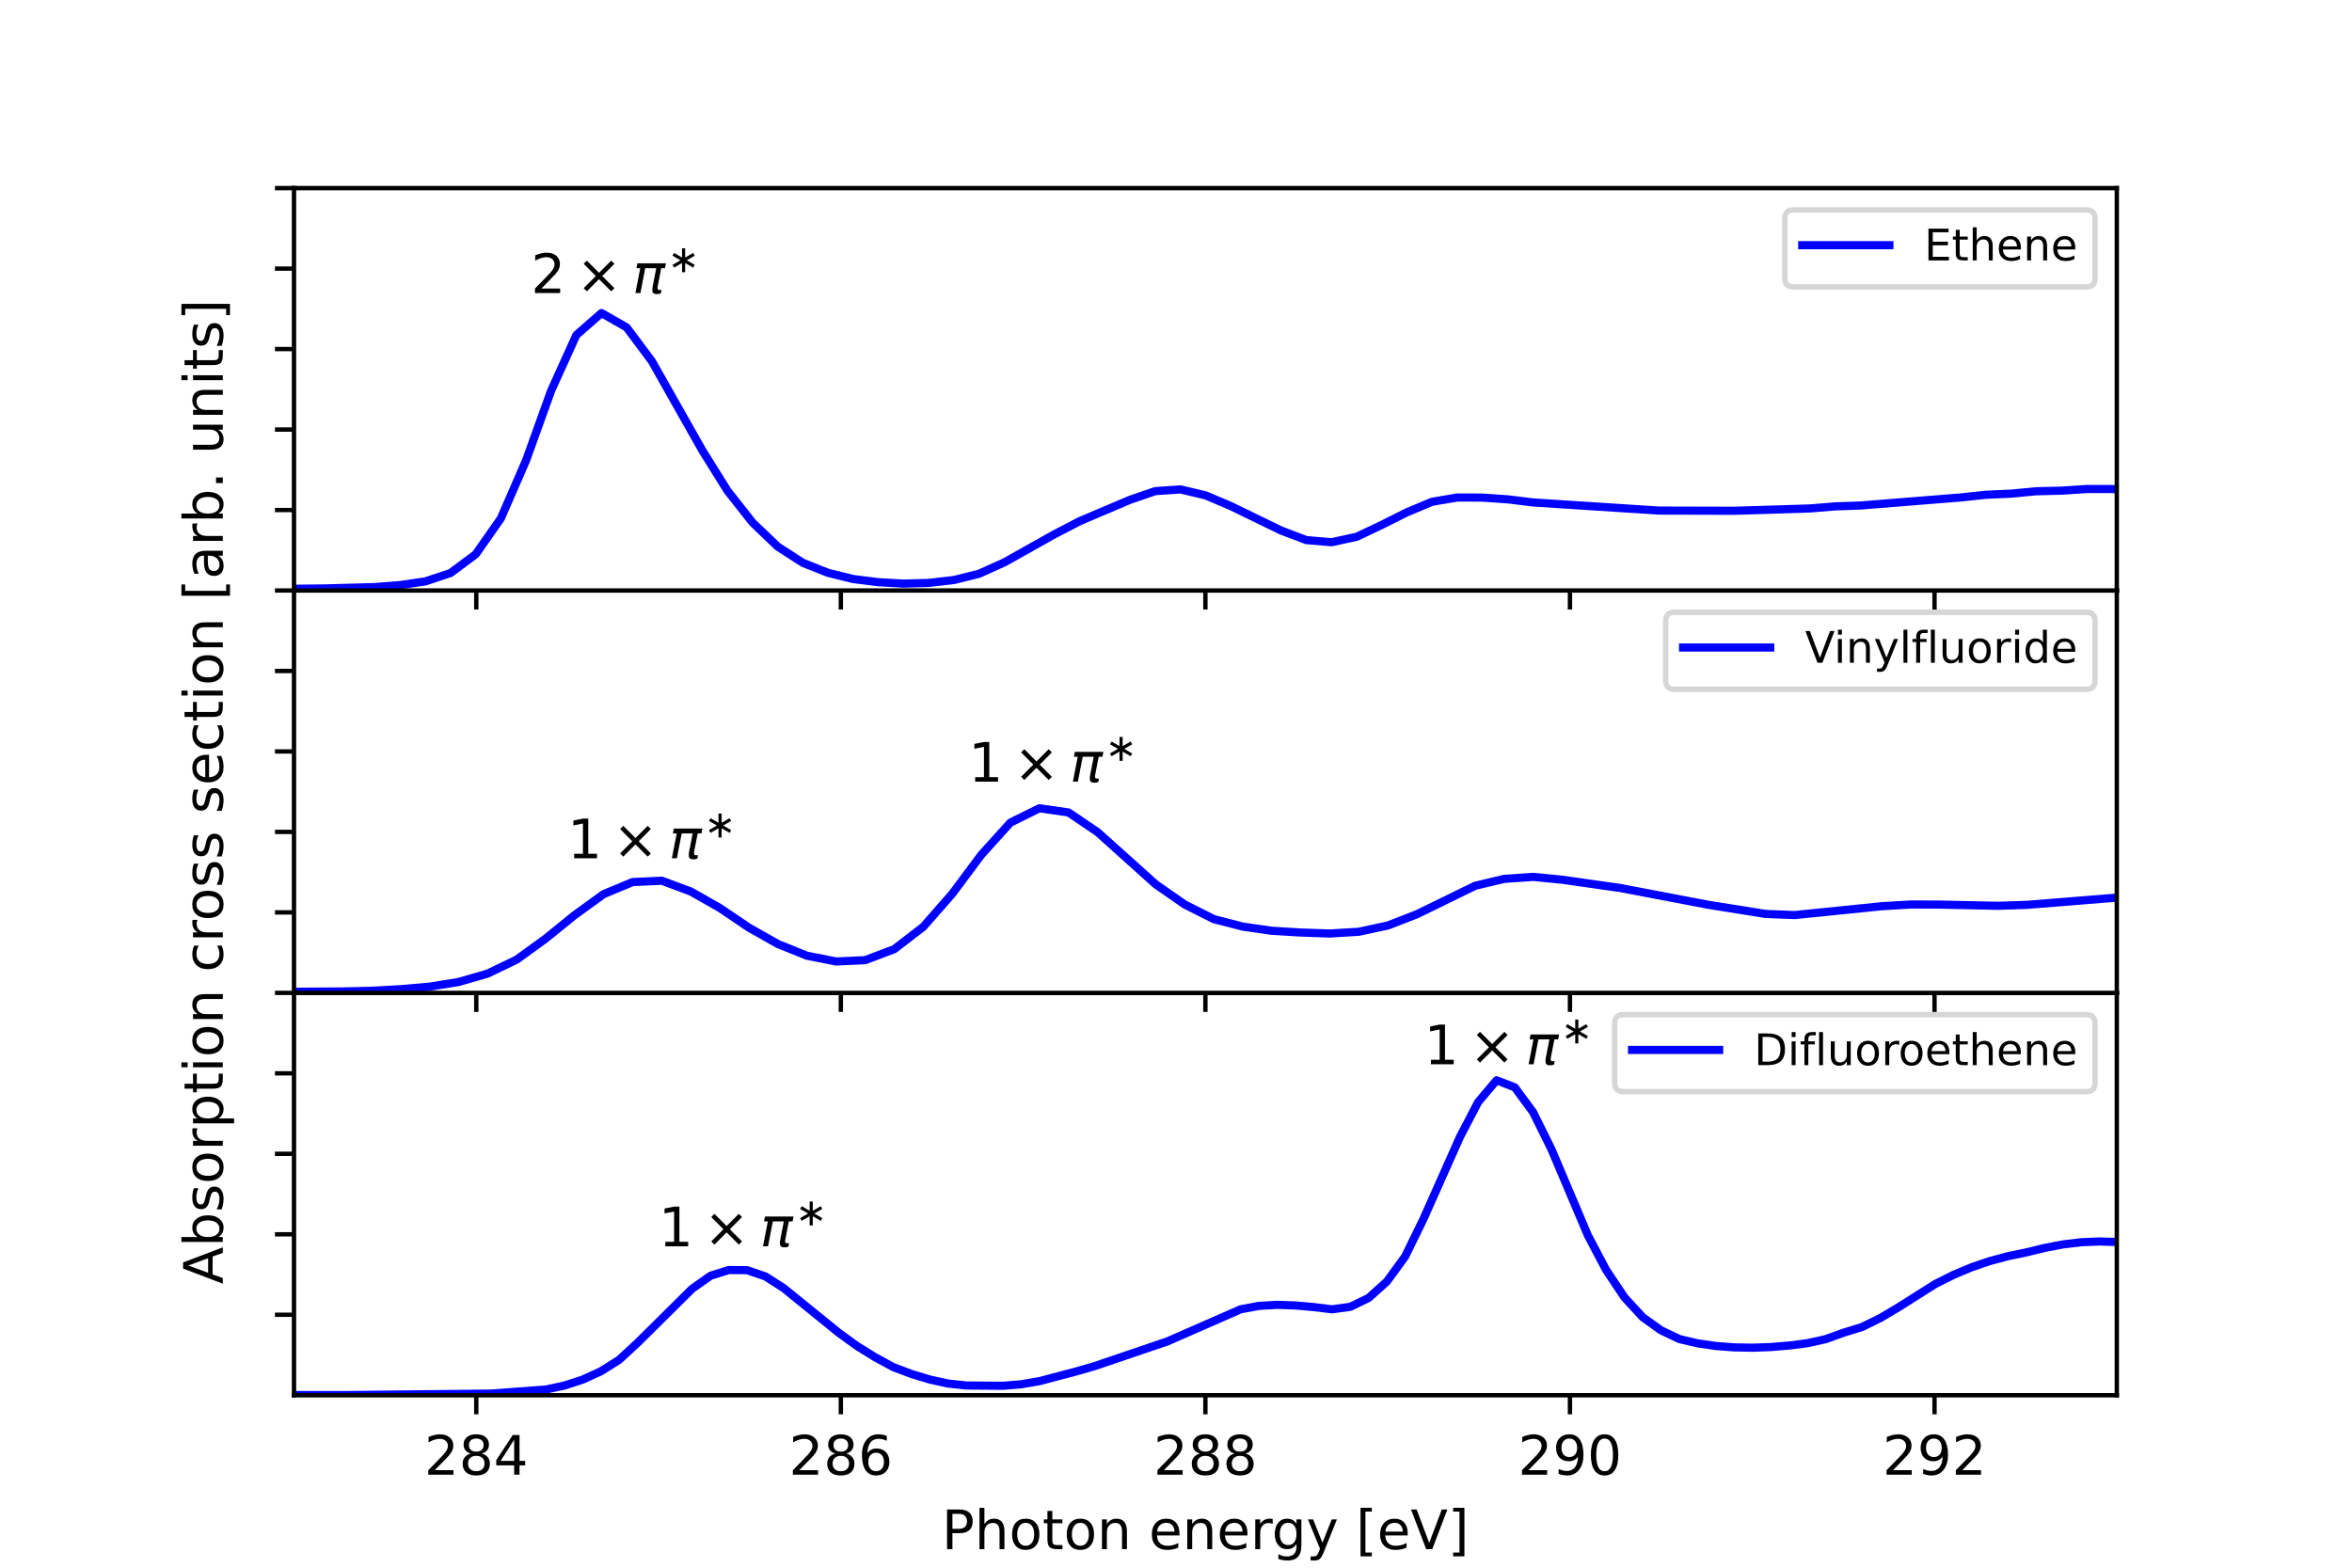 <?xml version="1.0" encoding="utf-8" standalone="no"?>
<!DOCTYPE svg PUBLIC "-//W3C//DTD SVG 1.1//EN"
  "http://www.w3.org/Graphics/SVG/1.1/DTD/svg11.dtd">
<!-- Created with matplotlib (https://matplotlib.org/) -->
<svg height="288pt" version="1.1" viewBox="0 0 432 288" width="432pt" xmlns="http://www.w3.org/2000/svg" xmlns:xlink="http://www.w3.org/1999/xlink">
 <defs>
  <style type="text/css">*{stroke-linecap:butt;stroke-linejoin:round;}</style>
 </defs>
 <g id="figure_1">
  <g id="patch_1">
   <path d="M 0 288 
L 432 288 
L 432 0 
L 0 0 
z
" style="fill:#ffffff;"/>
  </g>
  <g id="axes_1">
   <g id="patch_2">
    <path d="M 54 256.32 
L 388.8 256.32 
L 388.8 182.4 
L 54 182.4 
z
" style="fill:#ffffff;"/>
   </g>
   <g id="matplotlib.axis_1">
    <g id="xtick_1">
     <g id="line2d_1">
      <defs>
       <path d="M 0 0 
L 0 3.5 
" id="mf8577cc68b" style="stroke:#000000;stroke-width:0.8;"/>
      </defs>
      <g>
       <use style="stroke:#000000;stroke-width:0.8;" x="87.48" xlink:href="#mf8577cc68b" y="256.32"/>
      </g>
     </g>
     <g id="text_1">
      <!-- 284 -->
      <g transform="translate(77.936 270.918)scale(0.1 -0.1)">
       <defs>
        <path d="M 19.188 8.297 
L 53.609 8.297 
L 53.609 0 
L 7.328 0 
L 7.328 8.297 
Q 12.938 14.109 22.625 23.891 
Q 32.328 33.688 34.812 36.531 
Q 39.547 41.844 41.422 45.531 
Q 43.312 49.219 43.312 52.781 
Q 43.312 58.594 39.234 62.25 
Q 35.156 65.922 28.609 65.922 
Q 23.969 65.922 18.812 64.312 
Q 13.672 62.703 7.812 59.422 
L 7.812 69.391 
Q 13.766 71.781 18.938 73 
Q 24.125 74.219 28.422 74.219 
Q 39.75 74.219 46.484 68.547 
Q 53.219 62.891 53.219 53.422 
Q 53.219 48.922 51.531 44.891 
Q 49.859 40.875 45.406 35.406 
Q 44.188 33.984 37.641 27.219 
Q 31.109 20.453 19.188 8.297 
z
" id="DejaVuSans-50"/>
        <path d="M 31.781 34.625 
Q 24.75 34.625 20.719 30.859 
Q 16.703 27.094 16.703 20.516 
Q 16.703 13.922 20.719 10.156 
Q 24.75 6.391 31.781 6.391 
Q 38.812 6.391 42.859 10.172 
Q 46.922 13.969 46.922 20.516 
Q 46.922 27.094 42.891 30.859 
Q 38.875 34.625 31.781 34.625 
z
M 21.922 38.812 
Q 15.578 40.375 12.031 44.719 
Q 8.5 49.078 8.5 55.328 
Q 8.5 64.062 14.719 69.141 
Q 20.953 74.219 31.781 74.219 
Q 42.672 74.219 48.875 69.141 
Q 55.078 64.062 55.078 55.328 
Q 55.078 49.078 51.531 44.719 
Q 48 40.375 41.703 38.812 
Q 48.828 37.156 52.797 32.312 
Q 56.781 27.484 56.781 20.516 
Q 56.781 9.906 50.312 4.234 
Q 43.844 -1.422 31.781 -1.422 
Q 19.734 -1.422 13.25 4.234 
Q 6.781 9.906 6.781 20.516 
Q 6.781 27.484 10.781 32.312 
Q 14.797 37.156 21.922 38.812 
z
M 18.312 54.391 
Q 18.312 48.734 21.844 45.562 
Q 25.391 42.391 31.781 42.391 
Q 38.141 42.391 41.719 45.562 
Q 45.312 48.734 45.312 54.391 
Q 45.312 60.062 41.719 63.234 
Q 38.141 66.406 31.781 66.406 
Q 25.391 66.406 21.844 63.234 
Q 18.312 60.062 18.312 54.391 
z
" id="DejaVuSans-56"/>
        <path d="M 37.797 64.312 
L 12.891 25.391 
L 37.797 25.391 
z
M 35.203 72.906 
L 47.609 72.906 
L 47.609 25.391 
L 58.016 25.391 
L 58.016 17.188 
L 47.609 17.188 
L 47.609 0 
L 37.797 0 
L 37.797 17.188 
L 4.891 17.188 
L 4.891 26.703 
z
" id="DejaVuSans-52"/>
       </defs>
       <use xlink:href="#DejaVuSans-50"/>
       <use x="63.623" xlink:href="#DejaVuSans-56"/>
       <use x="127.246" xlink:href="#DejaVuSans-52"/>
      </g>
     </g>
    </g>
    <g id="xtick_2">
     <g id="line2d_2">
      <g>
       <use style="stroke:#000000;stroke-width:0.8;" x="154.44" xlink:href="#mf8577cc68b" y="256.32"/>
      </g>
     </g>
     <g id="text_2">
      <!-- 286 -->
      <g transform="translate(144.896 270.918)scale(0.1 -0.1)">
       <defs>
        <path d="M 33.016 40.375 
Q 26.375 40.375 22.484 35.828 
Q 18.609 31.297 18.609 23.391 
Q 18.609 15.531 22.484 10.953 
Q 26.375 6.391 33.016 6.391 
Q 39.656 6.391 43.531 10.953 
Q 47.406 15.531 47.406 23.391 
Q 47.406 31.297 43.531 35.828 
Q 39.656 40.375 33.016 40.375 
z
M 52.594 71.297 
L 52.594 62.312 
Q 48.875 64.062 45.094 64.984 
Q 41.312 65.922 37.594 65.922 
Q 27.828 65.922 22.672 59.328 
Q 17.531 52.734 16.797 39.406 
Q 19.672 43.656 24.016 45.922 
Q 28.375 48.188 33.594 48.188 
Q 44.578 48.188 50.953 41.516 
Q 57.328 34.859 57.328 23.391 
Q 57.328 12.156 50.688 5.359 
Q 44.047 -1.422 33.016 -1.422 
Q 20.359 -1.422 13.672 8.266 
Q 6.984 17.969 6.984 36.375 
Q 6.984 53.656 15.188 63.938 
Q 23.391 74.219 37.203 74.219 
Q 40.922 74.219 44.703 73.484 
Q 48.484 72.75 52.594 71.297 
z
" id="DejaVuSans-54"/>
       </defs>
       <use xlink:href="#DejaVuSans-50"/>
       <use x="63.623" xlink:href="#DejaVuSans-56"/>
       <use x="127.246" xlink:href="#DejaVuSans-54"/>
      </g>
     </g>
    </g>
    <g id="xtick_3">
     <g id="line2d_3">
      <g>
       <use style="stroke:#000000;stroke-width:0.8;" x="221.4" xlink:href="#mf8577cc68b" y="256.32"/>
      </g>
     </g>
     <g id="text_3">
      <!-- 288 -->
      <g transform="translate(211.856 270.918)scale(0.1 -0.1)">
       <use xlink:href="#DejaVuSans-50"/>
       <use x="63.623" xlink:href="#DejaVuSans-56"/>
       <use x="127.246" xlink:href="#DejaVuSans-56"/>
      </g>
     </g>
    </g>
    <g id="xtick_4">
     <g id="line2d_4">
      <g>
       <use style="stroke:#000000;stroke-width:0.8;" x="288.36" xlink:href="#mf8577cc68b" y="256.32"/>
      </g>
     </g>
     <g id="text_4">
      <!-- 290 -->
      <g transform="translate(278.816 270.918)scale(0.1 -0.1)">
       <defs>
        <path d="M 10.984 1.516 
L 10.984 10.5 
Q 14.703 8.734 18.5 7.812 
Q 22.312 6.891 25.984 6.891 
Q 35.75 6.891 40.891 13.453 
Q 46.047 20.016 46.781 33.406 
Q 43.953 29.203 39.594 26.953 
Q 35.25 24.703 29.984 24.703 
Q 19.047 24.703 12.672 31.312 
Q 6.297 37.938 6.297 49.422 
Q 6.297 60.641 12.938 67.422 
Q 19.578 74.219 30.609 74.219 
Q 43.266 74.219 49.922 64.516 
Q 56.594 54.828 56.594 36.375 
Q 56.594 19.141 48.406 8.859 
Q 40.234 -1.422 26.422 -1.422 
Q 22.703 -1.422 18.891 -0.688 
Q 15.094 0.047 10.984 1.516 
z
M 30.609 32.422 
Q 37.25 32.422 41.125 36.953 
Q 45.016 41.5 45.016 49.422 
Q 45.016 57.281 41.125 61.844 
Q 37.25 66.406 30.609 66.406 
Q 23.969 66.406 20.094 61.844 
Q 16.219 57.281 16.219 49.422 
Q 16.219 41.5 20.094 36.953 
Q 23.969 32.422 30.609 32.422 
z
" id="DejaVuSans-57"/>
        <path d="M 31.781 66.406 
Q 24.172 66.406 20.328 58.906 
Q 16.5 51.422 16.5 36.375 
Q 16.5 21.391 20.328 13.891 
Q 24.172 6.391 31.781 6.391 
Q 39.453 6.391 43.281 13.891 
Q 47.125 21.391 47.125 36.375 
Q 47.125 51.422 43.281 58.906 
Q 39.453 66.406 31.781 66.406 
z
M 31.781 74.219 
Q 44.047 74.219 50.516 64.516 
Q 56.984 54.828 56.984 36.375 
Q 56.984 17.969 50.516 8.266 
Q 44.047 -1.422 31.781 -1.422 
Q 19.531 -1.422 13.062 8.266 
Q 6.594 17.969 6.594 36.375 
Q 6.594 54.828 13.062 64.516 
Q 19.531 74.219 31.781 74.219 
z
" id="DejaVuSans-48"/>
       </defs>
       <use xlink:href="#DejaVuSans-50"/>
       <use x="63.623" xlink:href="#DejaVuSans-57"/>
       <use x="127.246" xlink:href="#DejaVuSans-48"/>
      </g>
     </g>
    </g>
    <g id="xtick_5">
     <g id="line2d_5">
      <g>
       <use style="stroke:#000000;stroke-width:0.8;" x="355.32" xlink:href="#mf8577cc68b" y="256.32"/>
      </g>
     </g>
     <g id="text_5">
      <!-- 292 -->
      <g transform="translate(345.776 270.918)scale(0.1 -0.1)">
       <use xlink:href="#DejaVuSans-50"/>
       <use x="63.623" xlink:href="#DejaVuSans-57"/>
       <use x="127.246" xlink:href="#DejaVuSans-50"/>
      </g>
     </g>
    </g>
    <g id="text_6">
     <!-- Photon energy [eV] -->
     <g transform="translate(172.969 284.597)scale(0.1 -0.1)">
      <defs>
       <path d="M 19.672 64.797 
L 19.672 37.406 
L 32.078 37.406 
Q 38.969 37.406 42.719 40.969 
Q 46.484 44.531 46.484 51.125 
Q 46.484 57.672 42.719 61.234 
Q 38.969 64.797 32.078 64.797 
z
M 9.812 72.906 
L 32.078 72.906 
Q 44.344 72.906 50.609 67.359 
Q 56.891 61.812 56.891 51.125 
Q 56.891 40.328 50.609 34.812 
Q 44.344 29.297 32.078 29.297 
L 19.672 29.297 
L 19.672 0 
L 9.812 0 
z
" id="DejaVuSans-80"/>
       <path d="M 54.891 33.016 
L 54.891 0 
L 45.906 0 
L 45.906 32.719 
Q 45.906 40.484 42.875 44.328 
Q 39.844 48.188 33.797 48.188 
Q 26.516 48.188 22.312 43.547 
Q 18.109 38.922 18.109 30.906 
L 18.109 0 
L 9.078 0 
L 9.078 75.984 
L 18.109 75.984 
L 18.109 46.188 
Q 21.344 51.125 25.703 53.562 
Q 30.078 56 35.797 56 
Q 45.219 56 50.047 50.172 
Q 54.891 44.344 54.891 33.016 
z
" id="DejaVuSans-104"/>
       <path d="M 30.609 48.391 
Q 23.391 48.391 19.188 42.75 
Q 14.984 37.109 14.984 27.297 
Q 14.984 17.484 19.156 11.844 
Q 23.344 6.203 30.609 6.203 
Q 37.797 6.203 41.984 11.859 
Q 46.188 17.531 46.188 27.297 
Q 46.188 37.016 41.984 42.703 
Q 37.797 48.391 30.609 48.391 
z
M 30.609 56 
Q 42.328 56 49.016 48.375 
Q 55.719 40.766 55.719 27.297 
Q 55.719 13.875 49.016 6.219 
Q 42.328 -1.422 30.609 -1.422 
Q 18.844 -1.422 12.172 6.219 
Q 5.516 13.875 5.516 27.297 
Q 5.516 40.766 12.172 48.375 
Q 18.844 56 30.609 56 
z
" id="DejaVuSans-111"/>
       <path d="M 18.312 70.219 
L 18.312 54.688 
L 36.812 54.688 
L 36.812 47.703 
L 18.312 47.703 
L 18.312 18.016 
Q 18.312 11.328 20.141 9.422 
Q 21.969 7.516 27.594 7.516 
L 36.812 7.516 
L 36.812 0 
L 27.594 0 
Q 17.188 0 13.234 3.875 
Q 9.281 7.766 9.281 18.016 
L 9.281 47.703 
L 2.688 47.703 
L 2.688 54.688 
L 9.281 54.688 
L 9.281 70.219 
z
" id="DejaVuSans-116"/>
       <path d="M 54.891 33.016 
L 54.891 0 
L 45.906 0 
L 45.906 32.719 
Q 45.906 40.484 42.875 44.328 
Q 39.844 48.188 33.797 48.188 
Q 26.516 48.188 22.312 43.547 
Q 18.109 38.922 18.109 30.906 
L 18.109 0 
L 9.078 0 
L 9.078 54.688 
L 18.109 54.688 
L 18.109 46.188 
Q 21.344 51.125 25.703 53.562 
Q 30.078 56 35.797 56 
Q 45.219 56 50.047 50.172 
Q 54.891 44.344 54.891 33.016 
z
" id="DejaVuSans-110"/>
       <path id="DejaVuSans-32"/>
       <path d="M 56.203 29.594 
L 56.203 25.203 
L 14.891 25.203 
Q 15.484 15.922 20.484 11.062 
Q 25.484 6.203 34.422 6.203 
Q 39.594 6.203 44.453 7.469 
Q 49.312 8.734 54.109 11.281 
L 54.109 2.781 
Q 49.266 0.734 44.188 -0.344 
Q 39.109 -1.422 33.891 -1.422 
Q 20.797 -1.422 13.156 6.188 
Q 5.516 13.812 5.516 26.812 
Q 5.516 40.234 12.766 48.109 
Q 20.016 56 32.328 56 
Q 43.359 56 49.781 48.891 
Q 56.203 41.797 56.203 29.594 
z
M 47.219 32.234 
Q 47.125 39.594 43.094 43.984 
Q 39.062 48.391 32.422 48.391 
Q 24.906 48.391 20.391 44.141 
Q 15.875 39.891 15.188 32.172 
z
" id="DejaVuSans-101"/>
       <path d="M 41.109 46.297 
Q 39.594 47.172 37.812 47.578 
Q 36.031 48 33.891 48 
Q 26.266 48 22.188 43.047 
Q 18.109 38.094 18.109 28.812 
L 18.109 0 
L 9.078 0 
L 9.078 54.688 
L 18.109 54.688 
L 18.109 46.188 
Q 20.953 51.172 25.484 53.578 
Q 30.031 56 36.531 56 
Q 37.453 56 38.578 55.875 
Q 39.703 55.766 41.062 55.516 
z
" id="DejaVuSans-114"/>
       <path d="M 45.406 27.984 
Q 45.406 37.75 41.375 43.109 
Q 37.359 48.484 30.078 48.484 
Q 22.859 48.484 18.828 43.109 
Q 14.797 37.75 14.797 27.984 
Q 14.797 18.266 18.828 12.891 
Q 22.859 7.516 30.078 7.516 
Q 37.359 7.516 41.375 12.891 
Q 45.406 18.266 45.406 27.984 
z
M 54.391 6.781 
Q 54.391 -7.172 48.188 -13.984 
Q 42 -20.797 29.203 -20.797 
Q 24.469 -20.797 20.266 -20.094 
Q 16.062 -19.391 12.109 -17.922 
L 12.109 -9.188 
Q 16.062 -11.328 19.922 -12.344 
Q 23.781 -13.375 27.781 -13.375 
Q 36.625 -13.375 41.016 -8.766 
Q 45.406 -4.156 45.406 5.172 
L 45.406 9.625 
Q 42.625 4.781 38.281 2.391 
Q 33.938 0 27.875 0 
Q 17.828 0 11.672 7.656 
Q 5.516 15.328 5.516 27.984 
Q 5.516 40.672 11.672 48.328 
Q 17.828 56 27.875 56 
Q 33.938 56 38.281 53.609 
Q 42.625 51.219 45.406 46.391 
L 45.406 54.688 
L 54.391 54.688 
z
" id="DejaVuSans-103"/>
       <path d="M 32.172 -5.078 
Q 28.375 -14.844 24.75 -17.812 
Q 21.141 -20.797 15.094 -20.797 
L 7.906 -20.797 
L 7.906 -13.281 
L 13.188 -13.281 
Q 16.891 -13.281 18.938 -11.516 
Q 21 -9.766 23.484 -3.219 
L 25.094 0.875 
L 2.984 54.688 
L 12.5 54.688 
L 29.594 11.922 
L 46.688 54.688 
L 56.203 54.688 
z
" id="DejaVuSans-121"/>
       <path d="M 8.594 75.984 
L 29.297 75.984 
L 29.297 69 
L 17.578 69 
L 17.578 -6.203 
L 29.297 -6.203 
L 29.297 -13.188 
L 8.594 -13.188 
z
" id="DejaVuSans-91"/>
       <path d="M 28.609 0 
L 0.781 72.906 
L 11.078 72.906 
L 34.188 11.531 
L 57.328 72.906 
L 67.578 72.906 
L 39.797 0 
z
" id="DejaVuSans-86"/>
       <path d="M 30.422 75.984 
L 30.422 -13.188 
L 9.719 -13.188 
L 9.719 -6.203 
L 21.391 -6.203 
L 21.391 69 
L 9.719 69 
L 9.719 75.984 
z
" id="DejaVuSans-93"/>
      </defs>
      <use xlink:href="#DejaVuSans-80"/>
      <use x="60.303" xlink:href="#DejaVuSans-104"/>
      <use x="123.682" xlink:href="#DejaVuSans-111"/>
      <use x="184.863" xlink:href="#DejaVuSans-116"/>
      <use x="224.072" xlink:href="#DejaVuSans-111"/>
      <use x="285.254" xlink:href="#DejaVuSans-110"/>
      <use x="348.633" xlink:href="#DejaVuSans-32"/>
      <use x="380.42" xlink:href="#DejaVuSans-101"/>
      <use x="441.943" xlink:href="#DejaVuSans-110"/>
      <use x="505.322" xlink:href="#DejaVuSans-101"/>
      <use x="566.846" xlink:href="#DejaVuSans-114"/>
      <use x="606.209" xlink:href="#DejaVuSans-103"/>
      <use x="669.686" xlink:href="#DejaVuSans-121"/>
      <use x="728.865" xlink:href="#DejaVuSans-32"/>
      <use x="760.652" xlink:href="#DejaVuSans-91"/>
      <use x="799.666" xlink:href="#DejaVuSans-101"/>
      <use x="861.189" xlink:href="#DejaVuSans-86"/>
      <use x="929.598" xlink:href="#DejaVuSans-93"/>
     </g>
    </g>
   </g>
   <g id="matplotlib.axis_2">
    <g id="ytick_1">
     <g id="line2d_6">
      <defs>
       <path d="M 0 0 
L -3.5 0 
" id="mcf80bdbc59" style="stroke:#000000;stroke-width:0.8;"/>
      </defs>
      <g>
       <use style="stroke:#000000;stroke-width:0.8;" x="54" xlink:href="#mcf80bdbc59" y="241.536"/>
      </g>
     </g>
    </g>
    <g id="ytick_2">
     <g id="line2d_7">
      <g>
       <use style="stroke:#000000;stroke-width:0.8;" x="54" xlink:href="#mcf80bdbc59" y="226.752"/>
      </g>
     </g>
    </g>
    <g id="ytick_3">
     <g id="line2d_8">
      <g>
       <use style="stroke:#000000;stroke-width:0.8;" x="54" xlink:href="#mcf80bdbc59" y="211.968"/>
      </g>
     </g>
    </g>
    <g id="ytick_4">
     <g id="line2d_9">
      <g>
       <use style="stroke:#000000;stroke-width:0.8;" x="54" xlink:href="#mcf80bdbc59" y="197.184"/>
      </g>
     </g>
    </g>
    <g id="ytick_5">
     <g id="line2d_10">
      <g>
       <use style="stroke:#000000;stroke-width:0.8;" x="54" xlink:href="#mcf80bdbc59" y="182.4"/>
      </g>
     </g>
    </g>
   </g>
   <g id="line2d_11">
    <path clip-path="url(#p83140c5457)" d="M -1 256.337 
L 2.926 256.34 
L 13.004 256.3 
L 26.429 256.305 
L 46.581 256.281 
L 63.354 256.289 
L 90.209 256.016 
L 100.283 255.265 
L 103.634 254.546 
L 107.012 253.452 
L 110.36 251.925 
L 113.708 249.82 
L 117.093 246.699 
L 127.134 236.753 
L 130.519 234.365 
L 133.863 233.317 
L 137.211 233.338 
L 140.596 234.496 
L 143.941 236.641 
L 154.022 244.815 
L 157.366 247.247 
L 160.714 249.327 
L 164.062 251.145 
L 167.447 252.427 
L 170.792 253.438 
L 174.14 254.171 
L 177.524 254.532 
L 184.217 254.582 
L 187.565 254.302 
L 190.95 253.724 
L 197.643 251.956 
L 201.024 250.982 
L 214.45 246.419 
L 227.878 240.531 
L 231.226 239.904 
L 234.571 239.711 
L 237.953 239.827 
L 241.304 240.123 
L 244.652 240.535 
L 248.03 240.071 
L 251.378 238.443 
L 254.729 235.433 
L 258.077 230.846 
L 261.455 223.931 
L 268.155 208.871 
L 271.503 202.453 
L 274.881 198.461 
L 278.229 199.755 
L 281.58 204.311 
L 284.958 211.131 
L 291.654 226.954 
L 295.006 233.312 
L 298.384 238.361 
L 301.732 241.99 
L 305.083 244.391 
L 308.461 245.999 
L 311.809 246.785 
L 315.157 247.27 
L 318.509 247.527 
L 321.887 247.586 
L 325.235 247.467 
L 328.583 247.19 
L 331.968 246.759 
L 335.312 246.02 
L 338.66 244.815 
L 342.008 243.784 
L 345.393 242.122 
L 348.738 240.135 
L 355.434 235.901 
L 358.819 234.202 
L 362.163 232.799 
L 365.511 231.66 
L 368.896 230.756 
L 372.241 230.063 
L 375.589 229.249 
L 378.937 228.607 
L 382.322 228.206 
L 385.666 228.069 
L 389.014 228.175 
L 392.399 228.707 
L 395.747 229.391 
L 399.092 230.221 
L 402.44 231.231 
L 419.25 238.045 
L 422.598 238.573 
L 425.943 238.324 
L 429.324 237.81 
L 433 236.93 
L 433 236.93 
" style="fill:none;stroke:#0000ff;stroke-linecap:square;stroke-width:1.5;"/>
   </g>
   <g id="patch_3">
    <path d="M 54 256.32 
L 54 182.4 
" style="fill:none;stroke:#000000;stroke-linecap:square;stroke-linejoin:miter;stroke-width:0.8;"/>
   </g>
   <g id="patch_4">
    <path d="M 388.8 256.32 
L 388.8 182.4 
" style="fill:none;stroke:#000000;stroke-linecap:square;stroke-linejoin:miter;stroke-width:0.8;"/>
   </g>
   <g id="patch_5">
    <path d="M 54 256.32 
L 388.8 256.32 
" style="fill:none;stroke:#000000;stroke-linecap:square;stroke-linejoin:miter;stroke-width:0.8;"/>
   </g>
   <g id="patch_6">
    <path d="M 54 182.4 
L 388.8 182.4 
" style="fill:none;stroke:#000000;stroke-linecap:square;stroke-linejoin:miter;stroke-width:0.8;"/>
   </g>
   <g id="text_7">
    <!-- $1\times\pi^{\ast}$ -->
    <g transform="translate(261.576 195.6)scale(0.1 -0.1)">
     <defs>
      <path d="M 12.406 8.297 
L 28.516 8.297 
L 28.516 63.922 
L 10.984 60.406 
L 10.984 69.391 
L 28.422 72.906 
L 38.281 72.906 
L 38.281 8.297 
L 54.391 8.297 
L 54.391 0 
L 12.406 0 
z
" id="DejaVuSans-49"/>
      <path d="M 70.125 53.719 
L 47.797 31.297 
L 70.125 8.984 
L 64.312 3.078 
L 41.891 25.484 
L 19.484 3.078 
L 13.719 8.984 
L 35.984 31.297 
L 13.719 53.719 
L 19.484 59.625 
L 41.891 37.203 
L 64.312 59.625 
z
" id="DejaVuSans-215"/>
      <path d="M 9.125 54.688 
L 61.531 54.688 
L 59.766 45.703 
L 52.875 45.703 
L 46.344 12.109 
Q 45.656 8.594 46.578 7.031 
Q 47.469 5.516 50.141 5.516 
Q 50.875 5.516 51.953 5.672 
Q 53.078 5.766 53.422 5.812 
L 52.156 -0.688 
Q 50.344 -1.312 48.484 -1.609 
Q 46.578 -1.906 44.781 -1.906 
Q 38.922 -1.906 37.312 1.266 
Q 35.688 4.5 37.359 13.094 
L 43.703 45.703 
L 23.531 45.703 
L 14.656 0 
L 5.469 0 
L 14.359 45.703 
L 7.375 45.703 
z
" id="DejaVuSans-Oblique-960"/>
      <path d="M 33.641 31.344 
L 12.75 43.406 
L 16.891 50.594 
L 37.797 38.531 
L 37.797 62.703 
L 46 62.703 
L 46 38.531 
L 66.891 50.594 
L 71.047 43.406 
L 50.141 31.344 
L 71.047 19.281 
L 66.891 12.109 
L 46 24.172 
L 46 0 
L 37.797 0 
L 37.797 24.172 
L 16.891 12.109 
L 12.75 19.281 
z
" id="DejaVuSans-8727"/>
     </defs>
     <use transform="translate(0 0.827)" xlink:href="#DejaVuSans-49"/>
     <use transform="translate(83.105 0.827)" xlink:href="#DejaVuSans-215"/>
     <use transform="translate(186.377 0.827)" xlink:href="#DejaVuSans-Oblique-960"/>
     <use transform="translate(251.048 39.108)scale(0.7)" xlink:href="#DejaVuSans-8727"/>
    </g>
   </g>
   <g id="text_8">
    <!-- $1\times\pi^{\ast}$ -->
    <g transform="translate(120.96 229.04)scale(0.1 -0.1)">
     <use transform="translate(0 0.827)" xlink:href="#DejaVuSans-49"/>
     <use transform="translate(83.105 0.827)" xlink:href="#DejaVuSans-215"/>
     <use transform="translate(186.377 0.827)" xlink:href="#DejaVuSans-Oblique-960"/>
     <use transform="translate(251.048 39.108)scale(0.7)" xlink:href="#DejaVuSans-8727"/>
    </g>
   </g>
   <g id="legend_1">
    <g id="patch_7">
     <path d="M 298.166 200.542 
L 383.2 200.542 
Q 384.8 200.542 384.8 198.942 
L 384.8 188 
Q 384.8 186.4 383.2 186.4 
L 298.166 186.4 
Q 296.566 186.4 296.566 188 
L 296.566 198.942 
Q 296.566 200.542 298.166 200.542 
z
" style="fill:#ffffff;opacity:0.8;stroke:#cccccc;stroke-linejoin:miter;"/>
    </g>
    <g id="line2d_12">
     <path d="M 299.766 192.879 
L 315.766 192.879 
" style="fill:none;stroke:#0000ff;stroke-linecap:square;stroke-width:1.5;"/>
    </g>
    <g id="line2d_13"/>
    <g id="text_9">
     <!-- Difluoroethene -->
     <g transform="translate(322.166 195.679)scale(0.08 -0.08)">
      <defs>
       <path d="M 19.672 64.797 
L 19.672 8.109 
L 31.594 8.109 
Q 46.688 8.109 53.688 14.938 
Q 60.688 21.781 60.688 36.531 
Q 60.688 51.172 53.688 57.984 
Q 46.688 64.797 31.594 64.797 
z
M 9.812 72.906 
L 30.078 72.906 
Q 51.266 72.906 61.172 64.094 
Q 71.094 55.281 71.094 36.531 
Q 71.094 17.672 61.125 8.828 
Q 51.172 0 30.078 0 
L 9.812 0 
z
" id="DejaVuSans-68"/>
       <path d="M 9.422 54.688 
L 18.406 54.688 
L 18.406 0 
L 9.422 0 
z
M 9.422 75.984 
L 18.406 75.984 
L 18.406 64.594 
L 9.422 64.594 
z
" id="DejaVuSans-105"/>
       <path d="M 37.109 75.984 
L 37.109 68.5 
L 28.516 68.5 
Q 23.688 68.5 21.797 66.547 
Q 19.922 64.594 19.922 59.516 
L 19.922 54.688 
L 34.719 54.688 
L 34.719 47.703 
L 19.922 47.703 
L 19.922 0 
L 10.891 0 
L 10.891 47.703 
L 2.297 47.703 
L 2.297 54.688 
L 10.891 54.688 
L 10.891 58.5 
Q 10.891 67.625 15.141 71.797 
Q 19.391 75.984 28.609 75.984 
z
" id="DejaVuSans-102"/>
       <path d="M 9.422 75.984 
L 18.406 75.984 
L 18.406 0 
L 9.422 0 
z
" id="DejaVuSans-108"/>
       <path d="M 8.5 21.578 
L 8.5 54.688 
L 17.484 54.688 
L 17.484 21.922 
Q 17.484 14.156 20.5 10.266 
Q 23.531 6.391 29.594 6.391 
Q 36.859 6.391 41.078 11.031 
Q 45.312 15.672 45.312 23.688 
L 45.312 54.688 
L 54.297 54.688 
L 54.297 0 
L 45.312 0 
L 45.312 8.406 
Q 42.047 3.422 37.719 1 
Q 33.406 -1.422 27.688 -1.422 
Q 18.266 -1.422 13.375 4.438 
Q 8.5 10.297 8.5 21.578 
z
M 31.109 56 
z
" id="DejaVuSans-117"/>
      </defs>
      <use xlink:href="#DejaVuSans-68"/>
      <use x="77.002" xlink:href="#DejaVuSans-105"/>
      <use x="104.785" xlink:href="#DejaVuSans-102"/>
      <use x="139.99" xlink:href="#DejaVuSans-108"/>
      <use x="167.773" xlink:href="#DejaVuSans-117"/>
      <use x="231.152" xlink:href="#DejaVuSans-111"/>
      <use x="292.334" xlink:href="#DejaVuSans-114"/>
      <use x="331.197" xlink:href="#DejaVuSans-111"/>
      <use x="392.379" xlink:href="#DejaVuSans-101"/>
      <use x="453.902" xlink:href="#DejaVuSans-116"/>
      <use x="493.111" xlink:href="#DejaVuSans-104"/>
      <use x="556.49" xlink:href="#DejaVuSans-101"/>
      <use x="618.014" xlink:href="#DejaVuSans-110"/>
      <use x="681.393" xlink:href="#DejaVuSans-101"/>
     </g>
    </g>
   </g>
  </g>
  <g id="axes_2">
   <g id="patch_8">
    <path d="M 54 182.4 
L 388.8 182.4 
L 388.8 108.48 
L 54 108.48 
z
" style="fill:#ffffff;"/>
   </g>
   <g id="matplotlib.axis_3">
    <g id="xtick_6">
     <g id="line2d_14">
      <g>
       <use style="stroke:#000000;stroke-width:0.8;" x="87.48" xlink:href="#mf8577cc68b" y="182.4"/>
      </g>
     </g>
    </g>
    <g id="xtick_7">
     <g id="line2d_15">
      <g>
       <use style="stroke:#000000;stroke-width:0.8;" x="154.44" xlink:href="#mf8577cc68b" y="182.4"/>
      </g>
     </g>
    </g>
    <g id="xtick_8">
     <g id="line2d_16">
      <g>
       <use style="stroke:#000000;stroke-width:0.8;" x="221.4" xlink:href="#mf8577cc68b" y="182.4"/>
      </g>
     </g>
    </g>
    <g id="xtick_9">
     <g id="line2d_17">
      <g>
       <use style="stroke:#000000;stroke-width:0.8;" x="288.36" xlink:href="#mf8577cc68b" y="182.4"/>
      </g>
     </g>
    </g>
    <g id="xtick_10">
     <g id="line2d_18">
      <g>
       <use style="stroke:#000000;stroke-width:0.8;" x="355.32" xlink:href="#mf8577cc68b" y="182.4"/>
      </g>
     </g>
    </g>
   </g>
   <g id="matplotlib.axis_4">
    <g id="ytick_6">
     <g id="line2d_19">
      <g>
       <use style="stroke:#000000;stroke-width:0.8;" x="54" xlink:href="#mcf80bdbc59" y="167.616"/>
      </g>
     </g>
    </g>
    <g id="ytick_7">
     <g id="line2d_20">
      <g>
       <use style="stroke:#000000;stroke-width:0.8;" x="54" xlink:href="#mcf80bdbc59" y="152.832"/>
      </g>
     </g>
    </g>
    <g id="ytick_8">
     <g id="line2d_21">
      <g>
       <use style="stroke:#000000;stroke-width:0.8;" x="54" xlink:href="#mcf80bdbc59" y="138.048"/>
      </g>
     </g>
    </g>
    <g id="ytick_9">
     <g id="line2d_22">
      <g>
       <use style="stroke:#000000;stroke-width:0.8;" x="54" xlink:href="#mcf80bdbc59" y="123.264"/>
      </g>
     </g>
    </g>
    <g id="ytick_10">
     <g id="line2d_23">
      <g>
       <use style="stroke:#000000;stroke-width:0.8;" x="54" xlink:href="#mcf80bdbc59" y="108.48"/>
      </g>
     </g>
    </g>
    <g id="text_10">
     <!-- Absorption cross section [arb. units] -->
     <g transform="translate(40.92 235.906)rotate(-90)scale(0.1 -0.1)">
      <defs>
       <path d="M 34.188 63.188 
L 20.797 26.906 
L 47.609 26.906 
z
M 28.609 72.906 
L 39.797 72.906 
L 67.578 0 
L 57.328 0 
L 50.688 18.703 
L 17.828 18.703 
L 11.188 0 
L 0.781 0 
z
" id="DejaVuSans-65"/>
       <path d="M 48.688 27.297 
Q 48.688 37.203 44.609 42.844 
Q 40.531 48.484 33.406 48.484 
Q 26.266 48.484 22.188 42.844 
Q 18.109 37.203 18.109 27.297 
Q 18.109 17.391 22.188 11.75 
Q 26.266 6.109 33.406 6.109 
Q 40.531 6.109 44.609 11.75 
Q 48.688 17.391 48.688 27.297 
z
M 18.109 46.391 
Q 20.953 51.266 25.266 53.625 
Q 29.594 56 35.594 56 
Q 45.562 56 51.781 48.094 
Q 58.016 40.188 58.016 27.297 
Q 58.016 14.406 51.781 6.484 
Q 45.562 -1.422 35.594 -1.422 
Q 29.594 -1.422 25.266 0.953 
Q 20.953 3.328 18.109 8.203 
L 18.109 0 
L 9.078 0 
L 9.078 75.984 
L 18.109 75.984 
z
" id="DejaVuSans-98"/>
       <path d="M 44.281 53.078 
L 44.281 44.578 
Q 40.484 46.531 36.375 47.5 
Q 32.281 48.484 27.875 48.484 
Q 21.188 48.484 17.844 46.438 
Q 14.5 44.391 14.5 40.281 
Q 14.5 37.156 16.891 35.375 
Q 19.281 33.594 26.516 31.984 
L 29.594 31.297 
Q 39.156 29.25 43.188 25.516 
Q 47.219 21.781 47.219 15.094 
Q 47.219 7.469 41.188 3.016 
Q 35.156 -1.422 24.609 -1.422 
Q 20.219 -1.422 15.453 -0.562 
Q 10.688 0.297 5.422 2 
L 5.422 11.281 
Q 10.406 8.688 15.234 7.391 
Q 20.062 6.109 24.812 6.109 
Q 31.156 6.109 34.562 8.281 
Q 37.984 10.453 37.984 14.406 
Q 37.984 18.062 35.516 20.016 
Q 33.062 21.969 24.703 23.781 
L 21.578 24.516 
Q 13.234 26.266 9.516 29.906 
Q 5.812 33.547 5.812 39.891 
Q 5.812 47.609 11.281 51.797 
Q 16.75 56 26.812 56 
Q 31.781 56 36.172 55.266 
Q 40.578 54.547 44.281 53.078 
z
" id="DejaVuSans-115"/>
       <path d="M 18.109 8.203 
L 18.109 -20.797 
L 9.078 -20.797 
L 9.078 54.688 
L 18.109 54.688 
L 18.109 46.391 
Q 20.953 51.266 25.266 53.625 
Q 29.594 56 35.594 56 
Q 45.562 56 51.781 48.094 
Q 58.016 40.188 58.016 27.297 
Q 58.016 14.406 51.781 6.484 
Q 45.562 -1.422 35.594 -1.422 
Q 29.594 -1.422 25.266 0.953 
Q 20.953 3.328 18.109 8.203 
z
M 48.688 27.297 
Q 48.688 37.203 44.609 42.844 
Q 40.531 48.484 33.406 48.484 
Q 26.266 48.484 22.188 42.844 
Q 18.109 37.203 18.109 27.297 
Q 18.109 17.391 22.188 11.75 
Q 26.266 6.109 33.406 6.109 
Q 40.531 6.109 44.609 11.75 
Q 48.688 17.391 48.688 27.297 
z
" id="DejaVuSans-112"/>
       <path d="M 48.781 52.594 
L 48.781 44.188 
Q 44.969 46.297 41.141 47.344 
Q 37.312 48.391 33.406 48.391 
Q 24.656 48.391 19.812 42.844 
Q 14.984 37.312 14.984 27.297 
Q 14.984 17.281 19.812 11.734 
Q 24.656 6.203 33.406 6.203 
Q 37.312 6.203 41.141 7.25 
Q 44.969 8.297 48.781 10.406 
L 48.781 2.094 
Q 45.016 0.344 40.984 -0.531 
Q 36.969 -1.422 32.422 -1.422 
Q 20.062 -1.422 12.781 6.344 
Q 5.516 14.109 5.516 27.297 
Q 5.516 40.672 12.859 48.328 
Q 20.219 56 33.016 56 
Q 37.156 56 41.109 55.141 
Q 45.062 54.297 48.781 52.594 
z
" id="DejaVuSans-99"/>
       <path d="M 34.281 27.484 
Q 23.391 27.484 19.188 25 
Q 14.984 22.516 14.984 16.5 
Q 14.984 11.719 18.141 8.906 
Q 21.297 6.109 26.703 6.109 
Q 34.188 6.109 38.703 11.406 
Q 43.219 16.703 43.219 25.484 
L 43.219 27.484 
z
M 52.203 31.203 
L 52.203 0 
L 43.219 0 
L 43.219 8.297 
Q 40.141 3.328 35.547 0.953 
Q 30.953 -1.422 24.312 -1.422 
Q 15.922 -1.422 10.953 3.297 
Q 6 8.016 6 15.922 
Q 6 25.141 12.172 29.828 
Q 18.359 34.516 30.609 34.516 
L 43.219 34.516 
L 43.219 35.406 
Q 43.219 41.609 39.141 45 
Q 35.062 48.391 27.688 48.391 
Q 23 48.391 18.547 47.266 
Q 14.109 46.141 10.016 43.891 
L 10.016 52.203 
Q 14.938 54.109 19.578 55.047 
Q 24.219 56 28.609 56 
Q 40.484 56 46.344 49.844 
Q 52.203 43.703 52.203 31.203 
z
" id="DejaVuSans-97"/>
       <path d="M 10.688 12.406 
L 21 12.406 
L 21 0 
L 10.688 0 
z
" id="DejaVuSans-46"/>
      </defs>
      <use xlink:href="#DejaVuSans-65"/>
      <use x="68.408" xlink:href="#DejaVuSans-98"/>
      <use x="131.885" xlink:href="#DejaVuSans-115"/>
      <use x="183.984" xlink:href="#DejaVuSans-111"/>
      <use x="245.166" xlink:href="#DejaVuSans-114"/>
      <use x="286.279" xlink:href="#DejaVuSans-112"/>
      <use x="349.756" xlink:href="#DejaVuSans-116"/>
      <use x="388.965" xlink:href="#DejaVuSans-105"/>
      <use x="416.748" xlink:href="#DejaVuSans-111"/>
      <use x="477.93" xlink:href="#DejaVuSans-110"/>
      <use x="541.309" xlink:href="#DejaVuSans-32"/>
      <use x="573.096" xlink:href="#DejaVuSans-99"/>
      <use x="628.076" xlink:href="#DejaVuSans-114"/>
      <use x="666.939" xlink:href="#DejaVuSans-111"/>
      <use x="728.121" xlink:href="#DejaVuSans-115"/>
      <use x="780.221" xlink:href="#DejaVuSans-115"/>
      <use x="832.32" xlink:href="#DejaVuSans-32"/>
      <use x="864.107" xlink:href="#DejaVuSans-115"/>
      <use x="916.207" xlink:href="#DejaVuSans-101"/>
      <use x="977.73" xlink:href="#DejaVuSans-99"/>
      <use x="1032.711" xlink:href="#DejaVuSans-116"/>
      <use x="1071.92" xlink:href="#DejaVuSans-105"/>
      <use x="1099.703" xlink:href="#DejaVuSans-111"/>
      <use x="1160.885" xlink:href="#DejaVuSans-110"/>
      <use x="1224.264" xlink:href="#DejaVuSans-32"/>
      <use x="1256.051" xlink:href="#DejaVuSans-91"/>
      <use x="1295.064" xlink:href="#DejaVuSans-97"/>
      <use x="1356.344" xlink:href="#DejaVuSans-114"/>
      <use x="1397.457" xlink:href="#DejaVuSans-98"/>
      <use x="1460.934" xlink:href="#DejaVuSans-46"/>
      <use x="1492.721" xlink:href="#DejaVuSans-32"/>
      <use x="1524.508" xlink:href="#DejaVuSans-117"/>
      <use x="1587.887" xlink:href="#DejaVuSans-110"/>
      <use x="1651.266" xlink:href="#DejaVuSans-105"/>
      <use x="1679.049" xlink:href="#DejaVuSans-116"/>
      <use x="1718.258" xlink:href="#DejaVuSans-115"/>
      <use x="1770.357" xlink:href="#DejaVuSans-93"/>
     </g>
    </g>
   </g>
   <g id="line2d_24">
    <path clip-path="url(#p2d7d017915)" d="M -1 182.373 
L 30.835 182.367 
L 46.872 182.25 
L 62.876 182.142 
L 68.199 182.02 
L 73.522 181.728 
L 78.879 181.26 
L 84.202 180.406 
L 89.526 178.875 
L 94.882 176.303 
L 100.206 172.442 
L 105.563 168.105 
L 110.886 164.251 
L 116.209 162.041 
L 121.566 161.8 
L 126.889 163.784 
L 132.213 166.807 
L 137.569 170.423 
L 142.893 173.429 
L 148.216 175.576 
L 153.573 176.635 
L 158.896 176.394 
L 164.253 174.366 
L 169.576 170.272 
L 174.9 164.2 
L 180.256 157.018 
L 185.58 151.125 
L 190.903 148.49 
L 196.26 149.256 
L 201.583 152.858 
L 212.263 162.448 
L 217.587 166.154 
L 222.943 168.852 
L 228.267 170.225 
L 233.59 170.993 
L 238.947 171.315 
L 244.27 171.495 
L 249.594 171.173 
L 254.95 170.012 
L 260.274 167.943 
L 270.954 162.725 
L 276.277 161.455 
L 281.634 161.092 
L 286.957 161.616 
L 297.637 163.138 
L 313.641 166.195 
L 324.287 167.9 
L 329.644 168.107 
L 345.648 166.48 
L 350.971 166.163 
L 356.328 166.182 
L 366.974 166.405 
L 372.331 166.229 
L 388.335 164.942 
L 393.658 164.43 
L 398.981 163.725 
L 409.661 162.64 
L 415.018 162.323 
L 420.342 161.858 
L 433 161.211 
L 433 161.211 
" style="fill:none;stroke:#0000ff;stroke-linecap:square;stroke-width:1.5;"/>
   </g>
   <g id="patch_9">
    <path d="M 54 182.4 
L 54 108.48 
" style="fill:none;stroke:#000000;stroke-linecap:square;stroke-linejoin:miter;stroke-width:0.8;"/>
   </g>
   <g id="patch_10">
    <path d="M 388.8 182.4 
L 388.8 108.48 
" style="fill:none;stroke:#000000;stroke-linecap:square;stroke-linejoin:miter;stroke-width:0.8;"/>
   </g>
   <g id="patch_11">
    <path d="M 54 182.4 
L 388.8 182.4 
" style="fill:none;stroke:#000000;stroke-linecap:square;stroke-linejoin:miter;stroke-width:0.8;"/>
   </g>
   <g id="patch_12">
    <path d="M 54 108.48 
L 388.8 108.48 
" style="fill:none;stroke:#000000;stroke-linecap:square;stroke-linejoin:miter;stroke-width:0.8;"/>
   </g>
   <g id="text_11">
    <!-- $1\times\pi^{\ast}$ -->
    <g transform="translate(104.22 157.76)scale(0.1 -0.1)">
     <use transform="translate(0 0.827)" xlink:href="#DejaVuSans-49"/>
     <use transform="translate(83.105 0.827)" xlink:href="#DejaVuSans-215"/>
     <use transform="translate(186.377 0.827)" xlink:href="#DejaVuSans-Oblique-960"/>
     <use transform="translate(251.048 39.108)scale(0.7)" xlink:href="#DejaVuSans-8727"/>
    </g>
   </g>
   <g id="text_12">
    <!-- $1\times\pi^{\ast}$ -->
    <g transform="translate(177.876 143.68)scale(0.1 -0.1)">
     <use transform="translate(0 0.827)" xlink:href="#DejaVuSans-49"/>
     <use transform="translate(83.105 0.827)" xlink:href="#DejaVuSans-215"/>
     <use transform="translate(186.377 0.827)" xlink:href="#DejaVuSans-Oblique-960"/>
     <use transform="translate(251.048 39.108)scale(0.7)" xlink:href="#DejaVuSans-8727"/>
    </g>
   </g>
   <g id="legend_2">
    <g id="patch_13">
     <path d="M 307.541 126.623 
L 383.2 126.623 
Q 384.8 126.623 384.8 125.022 
L 384.8 114.08 
Q 384.8 112.48 383.2 112.48 
L 307.541 112.48 
Q 305.941 112.48 305.941 114.08 
L 305.941 125.022 
Q 305.941 126.623 307.541 126.623 
z
" style="fill:#ffffff;opacity:0.8;stroke:#cccccc;stroke-linejoin:miter;"/>
    </g>
    <g id="line2d_25">
     <path d="M 309.141 118.959 
L 325.141 118.959 
" style="fill:none;stroke:#0000ff;stroke-linecap:square;stroke-width:1.5;"/>
    </g>
    <g id="line2d_26"/>
    <g id="text_13">
     <!-- Vinylfluoride -->
     <g transform="translate(331.541 121.759)scale(0.08 -0.08)">
      <defs>
       <path d="M 45.406 46.391 
L 45.406 75.984 
L 54.391 75.984 
L 54.391 0 
L 45.406 0 
L 45.406 8.203 
Q 42.578 3.328 38.25 0.953 
Q 33.938 -1.422 27.875 -1.422 
Q 17.969 -1.422 11.734 6.484 
Q 5.516 14.406 5.516 27.297 
Q 5.516 40.188 11.734 48.094 
Q 17.969 56 27.875 56 
Q 33.938 56 38.25 53.625 
Q 42.578 51.266 45.406 46.391 
z
M 14.797 27.297 
Q 14.797 17.391 18.875 11.75 
Q 22.953 6.109 30.078 6.109 
Q 37.203 6.109 41.297 11.75 
Q 45.406 17.391 45.406 27.297 
Q 45.406 37.203 41.297 42.844 
Q 37.203 48.484 30.078 48.484 
Q 22.953 48.484 18.875 42.844 
Q 14.797 37.203 14.797 27.297 
z
" id="DejaVuSans-100"/>
      </defs>
      <use xlink:href="#DejaVuSans-86"/>
      <use x="66.158" xlink:href="#DejaVuSans-105"/>
      <use x="93.941" xlink:href="#DejaVuSans-110"/>
      <use x="157.32" xlink:href="#DejaVuSans-121"/>
      <use x="216.5" xlink:href="#DejaVuSans-108"/>
      <use x="244.283" xlink:href="#DejaVuSans-102"/>
      <use x="279.488" xlink:href="#DejaVuSans-108"/>
      <use x="307.271" xlink:href="#DejaVuSans-117"/>
      <use x="370.65" xlink:href="#DejaVuSans-111"/>
      <use x="431.832" xlink:href="#DejaVuSans-114"/>
      <use x="472.945" xlink:href="#DejaVuSans-105"/>
      <use x="500.729" xlink:href="#DejaVuSans-100"/>
      <use x="564.205" xlink:href="#DejaVuSans-101"/>
     </g>
    </g>
   </g>
  </g>
  <g id="axes_3">
   <g id="patch_14">
    <path d="M 54 108.48 
L 388.8 108.48 
L 388.8 34.56 
L 54 34.56 
z
" style="fill:#ffffff;"/>
   </g>
   <g id="matplotlib.axis_5">
    <g id="xtick_11">
     <g id="line2d_27">
      <g>
       <use style="stroke:#000000;stroke-width:0.8;" x="87.48" xlink:href="#mf8577cc68b" y="108.48"/>
      </g>
     </g>
    </g>
    <g id="xtick_12">
     <g id="line2d_28">
      <g>
       <use style="stroke:#000000;stroke-width:0.8;" x="154.44" xlink:href="#mf8577cc68b" y="108.48"/>
      </g>
     </g>
    </g>
    <g id="xtick_13">
     <g id="line2d_29">
      <g>
       <use style="stroke:#000000;stroke-width:0.8;" x="221.4" xlink:href="#mf8577cc68b" y="108.48"/>
      </g>
     </g>
    </g>
    <g id="xtick_14">
     <g id="line2d_30">
      <g>
       <use style="stroke:#000000;stroke-width:0.8;" x="288.36" xlink:href="#mf8577cc68b" y="108.48"/>
      </g>
     </g>
    </g>
    <g id="xtick_15">
     <g id="line2d_31">
      <g>
       <use style="stroke:#000000;stroke-width:0.8;" x="355.32" xlink:href="#mf8577cc68b" y="108.48"/>
      </g>
     </g>
    </g>
   </g>
   <g id="matplotlib.axis_6">
    <g id="ytick_11">
     <g id="line2d_32">
      <g>
       <use style="stroke:#000000;stroke-width:0.8;" x="54" xlink:href="#mcf80bdbc59" y="93.696"/>
      </g>
     </g>
    </g>
    <g id="ytick_12">
     <g id="line2d_33">
      <g>
       <use style="stroke:#000000;stroke-width:0.8;" x="54" xlink:href="#mcf80bdbc59" y="78.912"/>
      </g>
     </g>
    </g>
    <g id="ytick_13">
     <g id="line2d_34">
      <g>
       <use style="stroke:#000000;stroke-width:0.8;" x="54" xlink:href="#mcf80bdbc59" y="64.128"/>
      </g>
     </g>
    </g>
    <g id="ytick_14">
     <g id="line2d_35">
      <g>
       <use style="stroke:#000000;stroke-width:0.8;" x="54" xlink:href="#mcf80bdbc59" y="49.344"/>
      </g>
     </g>
    </g>
    <g id="ytick_15">
     <g id="line2d_36">
      <g>
       <use style="stroke:#000000;stroke-width:0.8;" x="54" xlink:href="#mcf80bdbc59" y="34.56"/>
      </g>
     </g>
    </g>
   </g>
   <g id="line2d_37">
    <path clip-path="url(#p99ff173d33)" d="M -1 108.376 
L 4.148 108.384 
L 18.009 108.415 
L 31.903 108.346 
L 50.384 108.203 
L 59.625 108.102 
L 68.865 107.851 
L 73.519 107.483 
L 78.139 106.805 
L 82.759 105.262 
L 87.38 101.818 
L 92 95.221 
L 96.62 84.592 
L 101.24 71.747 
L 105.861 61.549 
L 110.481 57.508 
L 115.101 60.154 
L 119.721 66.338 
L 128.995 82.74 
L 133.615 90.143 
L 138.236 96.011 
L 142.856 100.421 
L 147.476 103.403 
L 152.096 105.236 
L 156.717 106.377 
L 161.337 106.956 
L 165.957 107.217 
L 170.577 107.089 
L 175.231 106.551 
L 179.851 105.397 
L 184.472 103.313 
L 193.712 98.132 
L 198.332 95.732 
L 207.573 91.808 
L 212.193 90.225 
L 216.813 89.91 
L 221.433 91 
L 226.087 92.981 
L 235.328 97.472 
L 239.948 99.223 
L 244.568 99.613 
L 249.188 98.612 
L 253.809 96.422 
L 258.429 94.108 
L 263.049 92.176 
L 267.669 91.394 
L 272.29 91.411 
L 276.943 91.735 
L 281.564 92.3 
L 304.665 93.797 
L 318.525 93.833 
L 332.42 93.409 
L 337.04 93.029 
L 341.66 92.872 
L 360.141 91.387 
L 364.761 90.892 
L 369.382 90.689 
L 374.002 90.248 
L 378.656 90.138 
L 383.276 89.834 
L 387.896 89.833 
L 392.516 90.2 
L 406.377 90.655 
L 410.997 91.002 
L 415.617 91.164 
L 420.238 91.054 
L 424.891 91.259 
L 433 91.232 
L 433 91.232 
" style="fill:none;stroke:#0000ff;stroke-linecap:square;stroke-width:1.5;"/>
   </g>
   <g id="patch_15">
    <path d="M 54 108.48 
L 54 34.56 
" style="fill:none;stroke:#000000;stroke-linecap:square;stroke-linejoin:miter;stroke-width:0.8;"/>
   </g>
   <g id="patch_16">
    <path d="M 388.8 108.48 
L 388.8 34.56 
" style="fill:none;stroke:#000000;stroke-linecap:square;stroke-linejoin:miter;stroke-width:0.8;"/>
   </g>
   <g id="patch_17">
    <path d="M 54 108.48 
L 388.8 108.48 
" style="fill:none;stroke:#000000;stroke-linecap:square;stroke-linejoin:miter;stroke-width:0.8;"/>
   </g>
   <g id="patch_18">
    <path d="M 54 34.56 
L 388.8 34.56 
" style="fill:none;stroke:#000000;stroke-linecap:square;stroke-linejoin:miter;stroke-width:0.8;"/>
   </g>
   <g id="text_14">
    <!-- $2\times\pi^{\ast}$ -->
    <g transform="translate(97.524 53.92)scale(0.1 -0.1)">
     <use transform="translate(0 0.827)" xlink:href="#DejaVuSans-50"/>
     <use transform="translate(83.105 0.827)" xlink:href="#DejaVuSans-215"/>
     <use transform="translate(186.377 0.827)" xlink:href="#DejaVuSans-Oblique-960"/>
     <use transform="translate(251.048 39.108)scale(0.7)" xlink:href="#DejaVuSans-8727"/>
    </g>
   </g>
   <g id="legend_3">
    <g id="patch_19">
     <path d="M 329.424 52.703 
L 383.2 52.703 
Q 384.8 52.703 384.8 51.102 
L 384.8 40.16 
Q 384.8 38.56 383.2 38.56 
L 329.424 38.56 
Q 327.824 38.56 327.824 40.16 
L 327.824 51.102 
Q 327.824 52.703 329.424 52.703 
z
" style="fill:#ffffff;opacity:0.8;stroke:#cccccc;stroke-linejoin:miter;"/>
    </g>
    <g id="line2d_38">
     <path d="M 331.024 45.039 
L 347.024 45.039 
" style="fill:none;stroke:#0000ff;stroke-linecap:square;stroke-width:1.5;"/>
    </g>
    <g id="line2d_39"/>
    <g id="text_15">
     <!-- Ethene -->
     <g transform="translate(353.424 47.839)scale(0.08 -0.08)">
      <defs>
       <path d="M 9.812 72.906 
L 55.906 72.906 
L 55.906 64.594 
L 19.672 64.594 
L 19.672 43.016 
L 54.391 43.016 
L 54.391 34.719 
L 19.672 34.719 
L 19.672 8.297 
L 56.781 8.297 
L 56.781 0 
L 9.812 0 
z
" id="DejaVuSans-69"/>
      </defs>
      <use xlink:href="#DejaVuSans-69"/>
      <use x="63.184" xlink:href="#DejaVuSans-116"/>
      <use x="102.393" xlink:href="#DejaVuSans-104"/>
      <use x="165.771" xlink:href="#DejaVuSans-101"/>
      <use x="227.295" xlink:href="#DejaVuSans-110"/>
      <use x="290.674" xlink:href="#DejaVuSans-101"/>
     </g>
    </g>
   </g>
  </g>
 </g>
 <defs>
  <clipPath id="p83140c5457">
   <rect height="73.92" width="334.8" x="54" y="182.4"/>
  </clipPath>
  <clipPath id="p2d7d017915">
   <rect height="73.92" width="334.8" x="54" y="108.48"/>
  </clipPath>
  <clipPath id="p99ff173d33">
   <rect height="73.92" width="334.8" x="54" y="34.56"/>
  </clipPath>
 </defs>
</svg>
